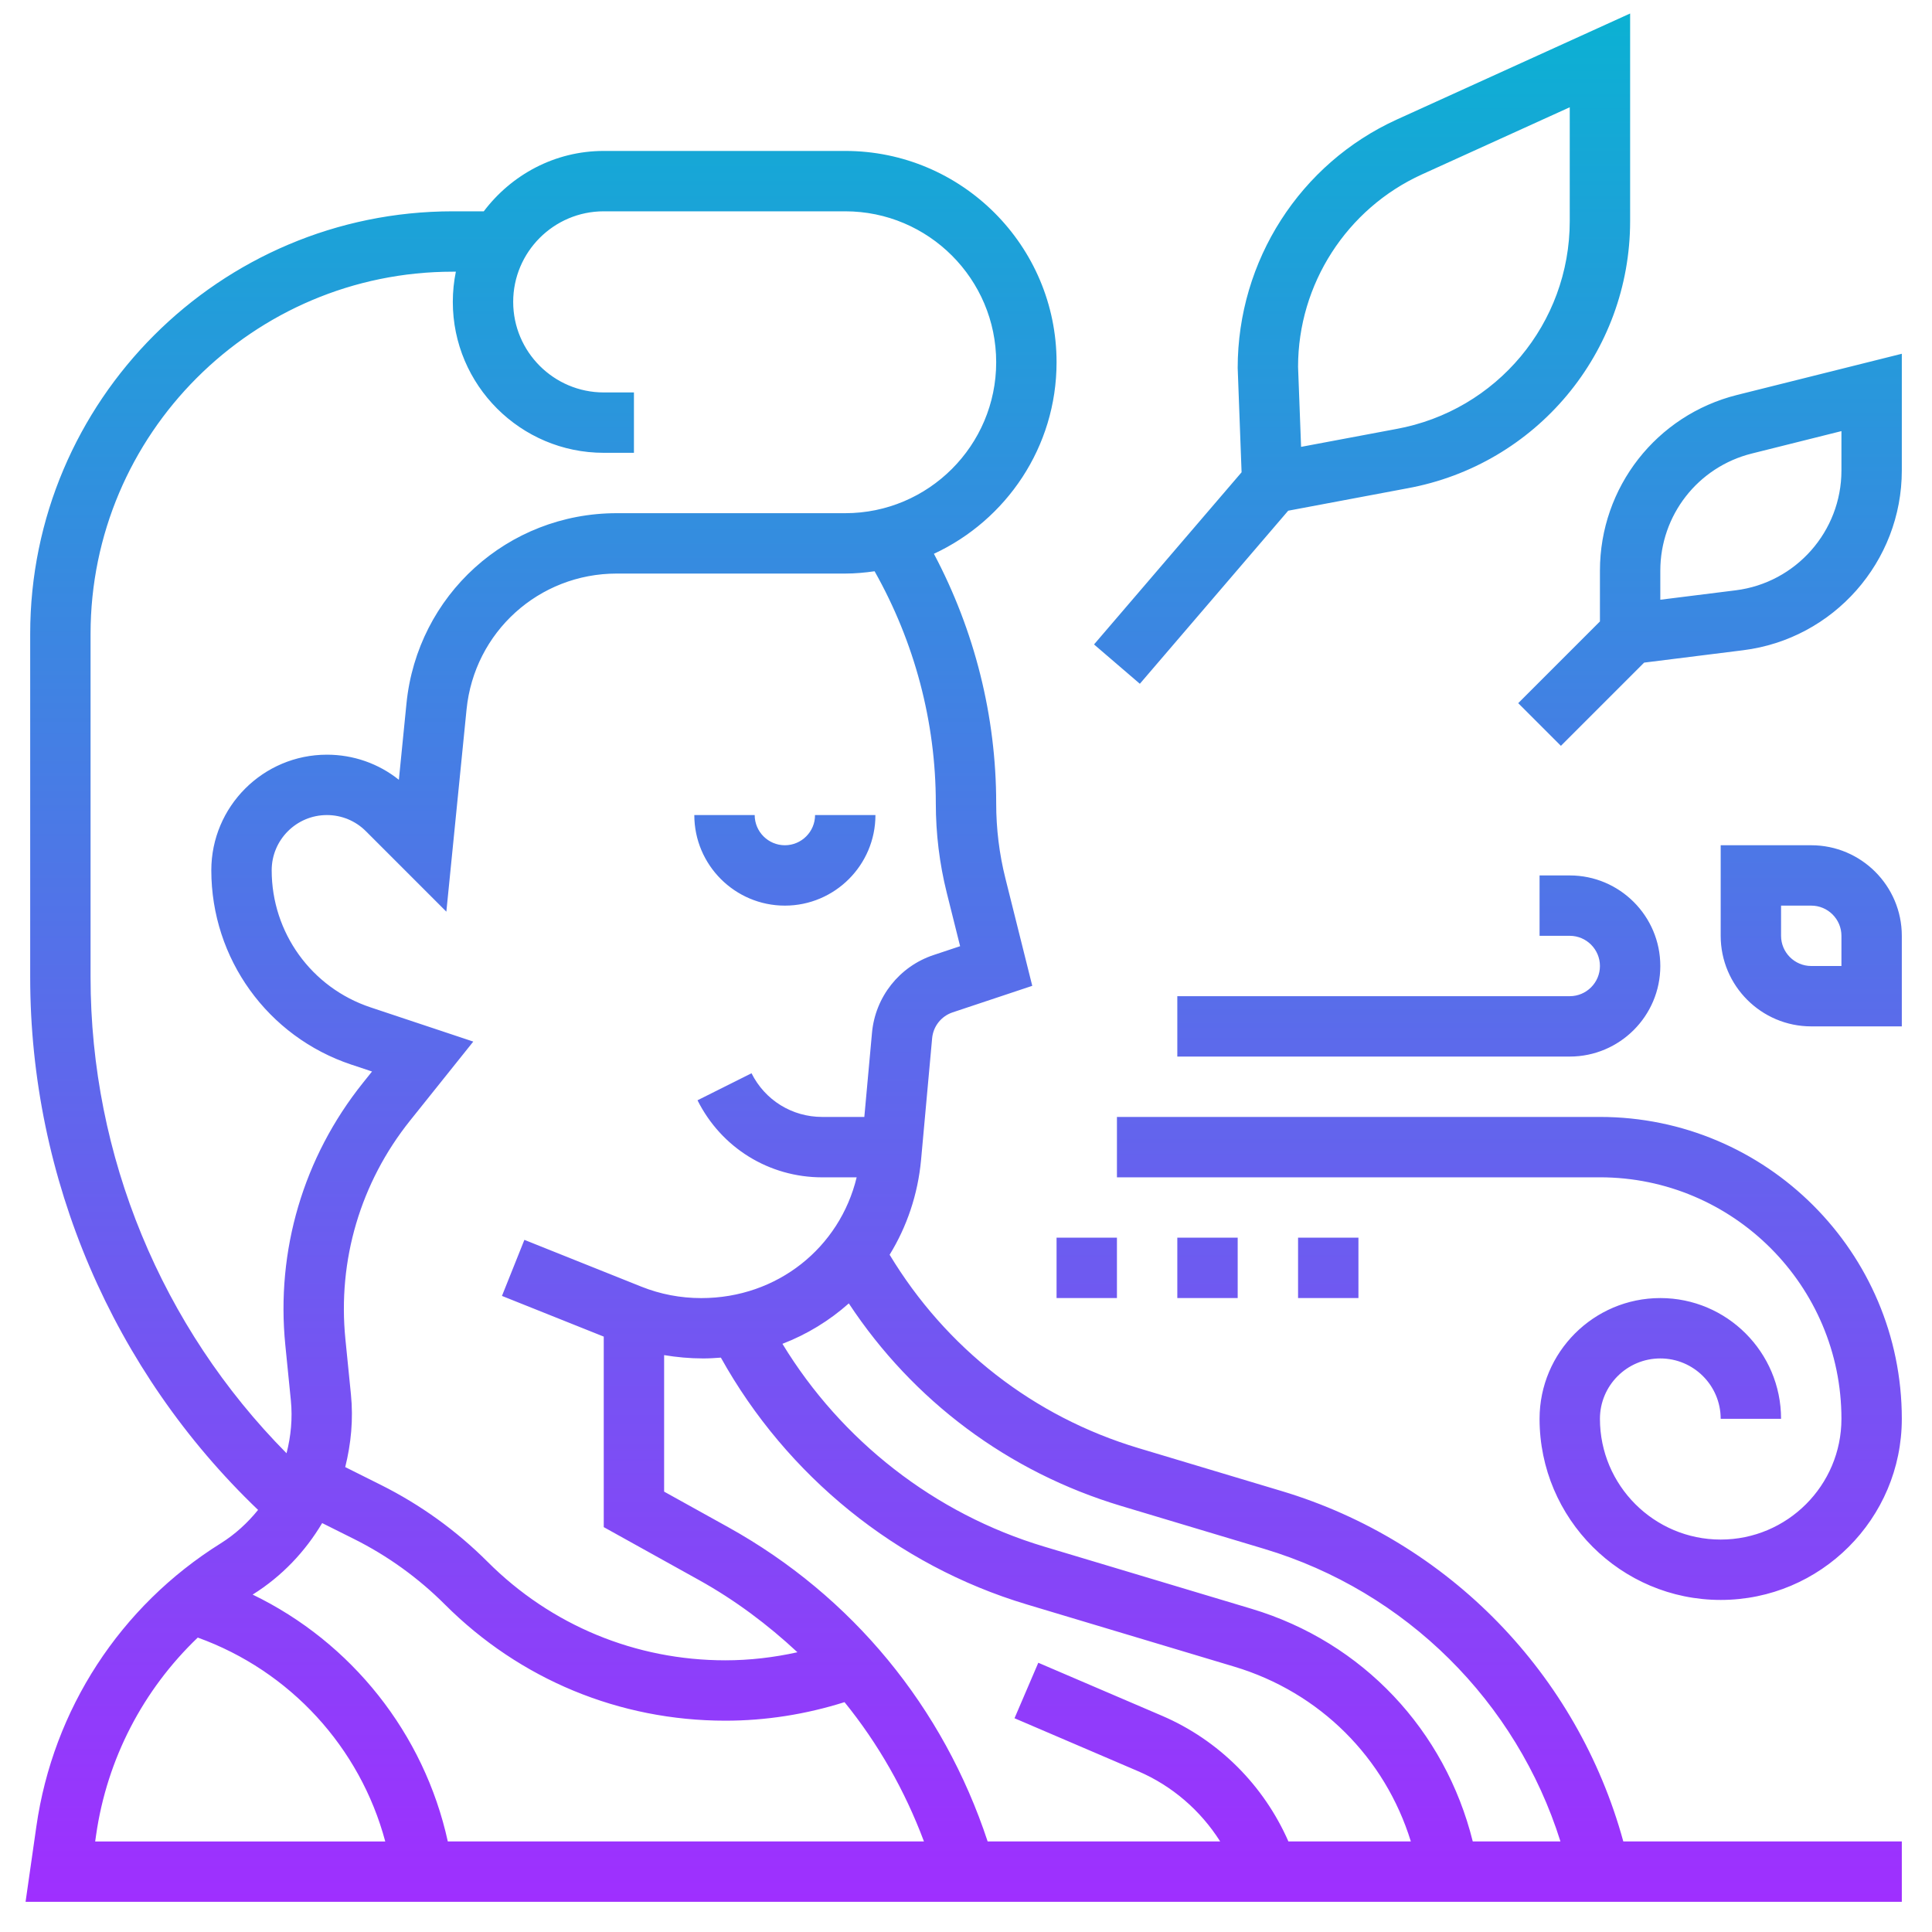 <svg id="_x33_0" enable-background="new 0 0 64 64" height="512" viewBox="0 0 64 64" width="512" xmlns="http://www.w3.org/2000/svg" xmlns:xlink="http://www.w3.org/1999/xlink"><linearGradient id="SVGID_1_" gradientUnits="userSpaceOnUse" x1="31.924" x2="31.924" y1="63" y2=".447"><stop offset="0" stop-color="#9f2fff"/><stop offset="1" stop-color="#0bb1d3"/></linearGradient><path d="m7.309 51.127c-3.326 2.079-5.551 5.498-6.105 9.38l-.357 2.493h62.153v-2h-9.226c-1.515-5.537-5.783-9.947-11.318-11.607l-4.744-1.423c-3.479-1.044-6.376-3.314-8.242-6.405.568-.925.936-1.992 1.042-3.148l.366-4.023c.036-.396.302-.732.679-.858l2.638-.879-.891-3.565c-.202-.806-.304-1.641-.304-2.482 0-2.886-.715-5.722-2.063-8.265 2.395-1.113 4.063-3.535 4.063-6.345 0-3.86-3.14-7-7-7h-8c-1.627 0-3.061.793-3.974 2h-1.026c-7.72 0-14 6.28-14 14v11.37c0 6.674 2.744 13.052 7.549 17.648-.345.426-.755.806-1.24 1.109zm3.363-.673 1.055.527c1.116.558 2.128 1.288 3.01 2.169 2.482 2.483 5.782 3.85 9.293 3.85 1.342 0 2.667-.211 3.946-.614 1.114 1.373 1.999 2.926 2.631 4.614h-15.773c-.785-3.58-3.194-6.597-6.465-8.177.973-.608 1.744-1.429 2.303-2.369zm11.328-5.564c.417.069.847.11 1.297.11.197 0 .39-.012.583-.027 2.179 3.915 5.822 6.882 10.128 8.174l6.879 2.063c2.838.852 4.994 3.019 5.849 5.79h-4.056c-.816-1.86-2.309-3.358-4.192-4.165l-4.093-1.754-.788 1.838 4.093 1.754c1.132.485 2.072 1.304 2.72 2.327h-7.703c-1.466-4.442-4.481-8.125-8.594-10.41l-2.123-1.178zm-18.817 15.901c.361-2.526 1.56-4.815 3.368-6.544 3.057 1.102 5.378 3.636 6.211 6.754h-9.609zm33.955-10.905 4.744 1.423c4.696 1.409 8.355 5.065 9.81 9.691h-2.905c-.915-3.683-3.641-6.6-7.326-7.706l-6.879-2.063c-3.618-1.085-6.71-3.506-8.663-6.715.815-.313 1.557-.769 2.199-1.339 2.127 3.223 5.281 5.587 9.02 6.709zm-6.138-23.276c0 1.004.122 2.002.363 2.966l.442 1.768-.88.293c-1.131.376-1.931 1.387-2.039 2.575l-.254 2.788h-1.396c-.998 0-1.895-.555-2.341-1.447l-1.789.895c.788 1.575 2.37 2.553 4.13 2.553h1.142c-.561 2.324-2.622 4-5.146 4-.69 0-1.36-.128-1.991-.381l-3.87-1.548-.743 1.857 3.372 1.348v6.311l3.15 1.75c1.201.667 2.286 1.482 3.266 2.395-.783.173-1.58.267-2.386.267-2.977 0-5.775-1.159-7.879-3.264-1.033-1.033-2.221-1.889-3.529-2.544l-1.186-.593c.193-.773.272-1.582.189-2.409l-.183-1.827c-.262-2.616.499-5.188 2.142-7.242l2.094-2.617-3.403-1.134c-1.96-.652-3.275-2.477-3.275-4.541 0-1.009.82-1.829 1.829-1.829.488 0 .947.19 1.293.536l2.664 2.664.669-6.697c.256-2.567 2.396-4.503 4.975-4.503h7.57c.331 0 .654-.031.972-.076 1.323 2.344 2.028 4.99 2.028 7.686zm-28 5.76v-11.37c0-6.617 5.383-12 12-12h.101c-.066.323-.101.658-.101 1 0 2.757 2.243 5 5 5h1v-2h-1c-1.654 0-3-1.346-3-3s1.346-3 3-3h8c2.757 0 5 2.243 5 5s-2.243 5-5 5h-7.57c-3.611 0-6.605 2.71-6.965 6.303l-.252 2.528c-.676-.539-1.508-.831-2.384-.831-2.112 0-3.829 1.717-3.829 3.829 0 2.926 1.865 5.514 4.642 6.439l.682.227-.302.377c-1.972 2.464-2.884 5.55-2.57 8.69l.183 1.827c.06.602.001 1.191-.143 1.752-4.14-4.181-6.492-9.85-6.492-15.771zm24-5.37h2c0 1.654-1.346 3-3 3s-3-1.346-3-3h2c0 .551.449 1 1 1s1-.449 1-1zm26 20c0 2.206 1.794 4 4 4s4-1.794 4-4c0-4.411-3.589-8-8-8h-16v-2h16c5.514 0 10 4.486 10 10 0 3.309-2.691 6-6 6s-6-2.691-6-6c0-2.206 1.794-4 4-4s4 1.794 4 4h-2c0-1.103-.897-2-2-2s-2 .897-2 2zm0-15c0-.551-.449-1-1-1h-1v-2h1c1.654 0 3 1.346 3 3s-1.346 3-3 3h-13v-2h13c.551 0 1-.449 1-1zm-18 9h2v2h-2zm4 2v-2h2v2zm4 0v-2h2v2zm-5.241-20.349 4.914-5.733 3.937-.74c4.282-.778 7.39-4.502 7.39-8.855v-6.876l-7.725 3.511c-3.204 1.457-5.275 4.673-5.275 8.23l.129 3.457-4.888 5.703zm9.344-16.873 4.897-2.225v3.771c0 3.385-2.417 6.282-5.753 6.888l-3.147.591-.1-2.652c0-2.738 1.611-5.239 4.103-6.373zm5.897 14.808-2.707 2.707 1.414 1.414 2.757-2.757 3.28-.41c2.996-.374 5.256-2.934 5.256-5.954v-3.867l-5.456 1.364c-2.675.669-4.544 3.063-4.544 5.821zm2-1.682c0-1.838 1.246-3.434 3.03-3.88l2.97-.743v1.305c0 2.013-1.506 3.72-3.504 3.969l-2.496.312zm8 12.096c0-1.654-1.346-3-3-3h-3v3c0 1.654 1.346 3 3 3h3zm-2 1h-1c-.551 0-1-.449-1-1v-1h1c.551 0 1 .449 1 1z" fill="url(#SVGID_1_)"/></svg>
